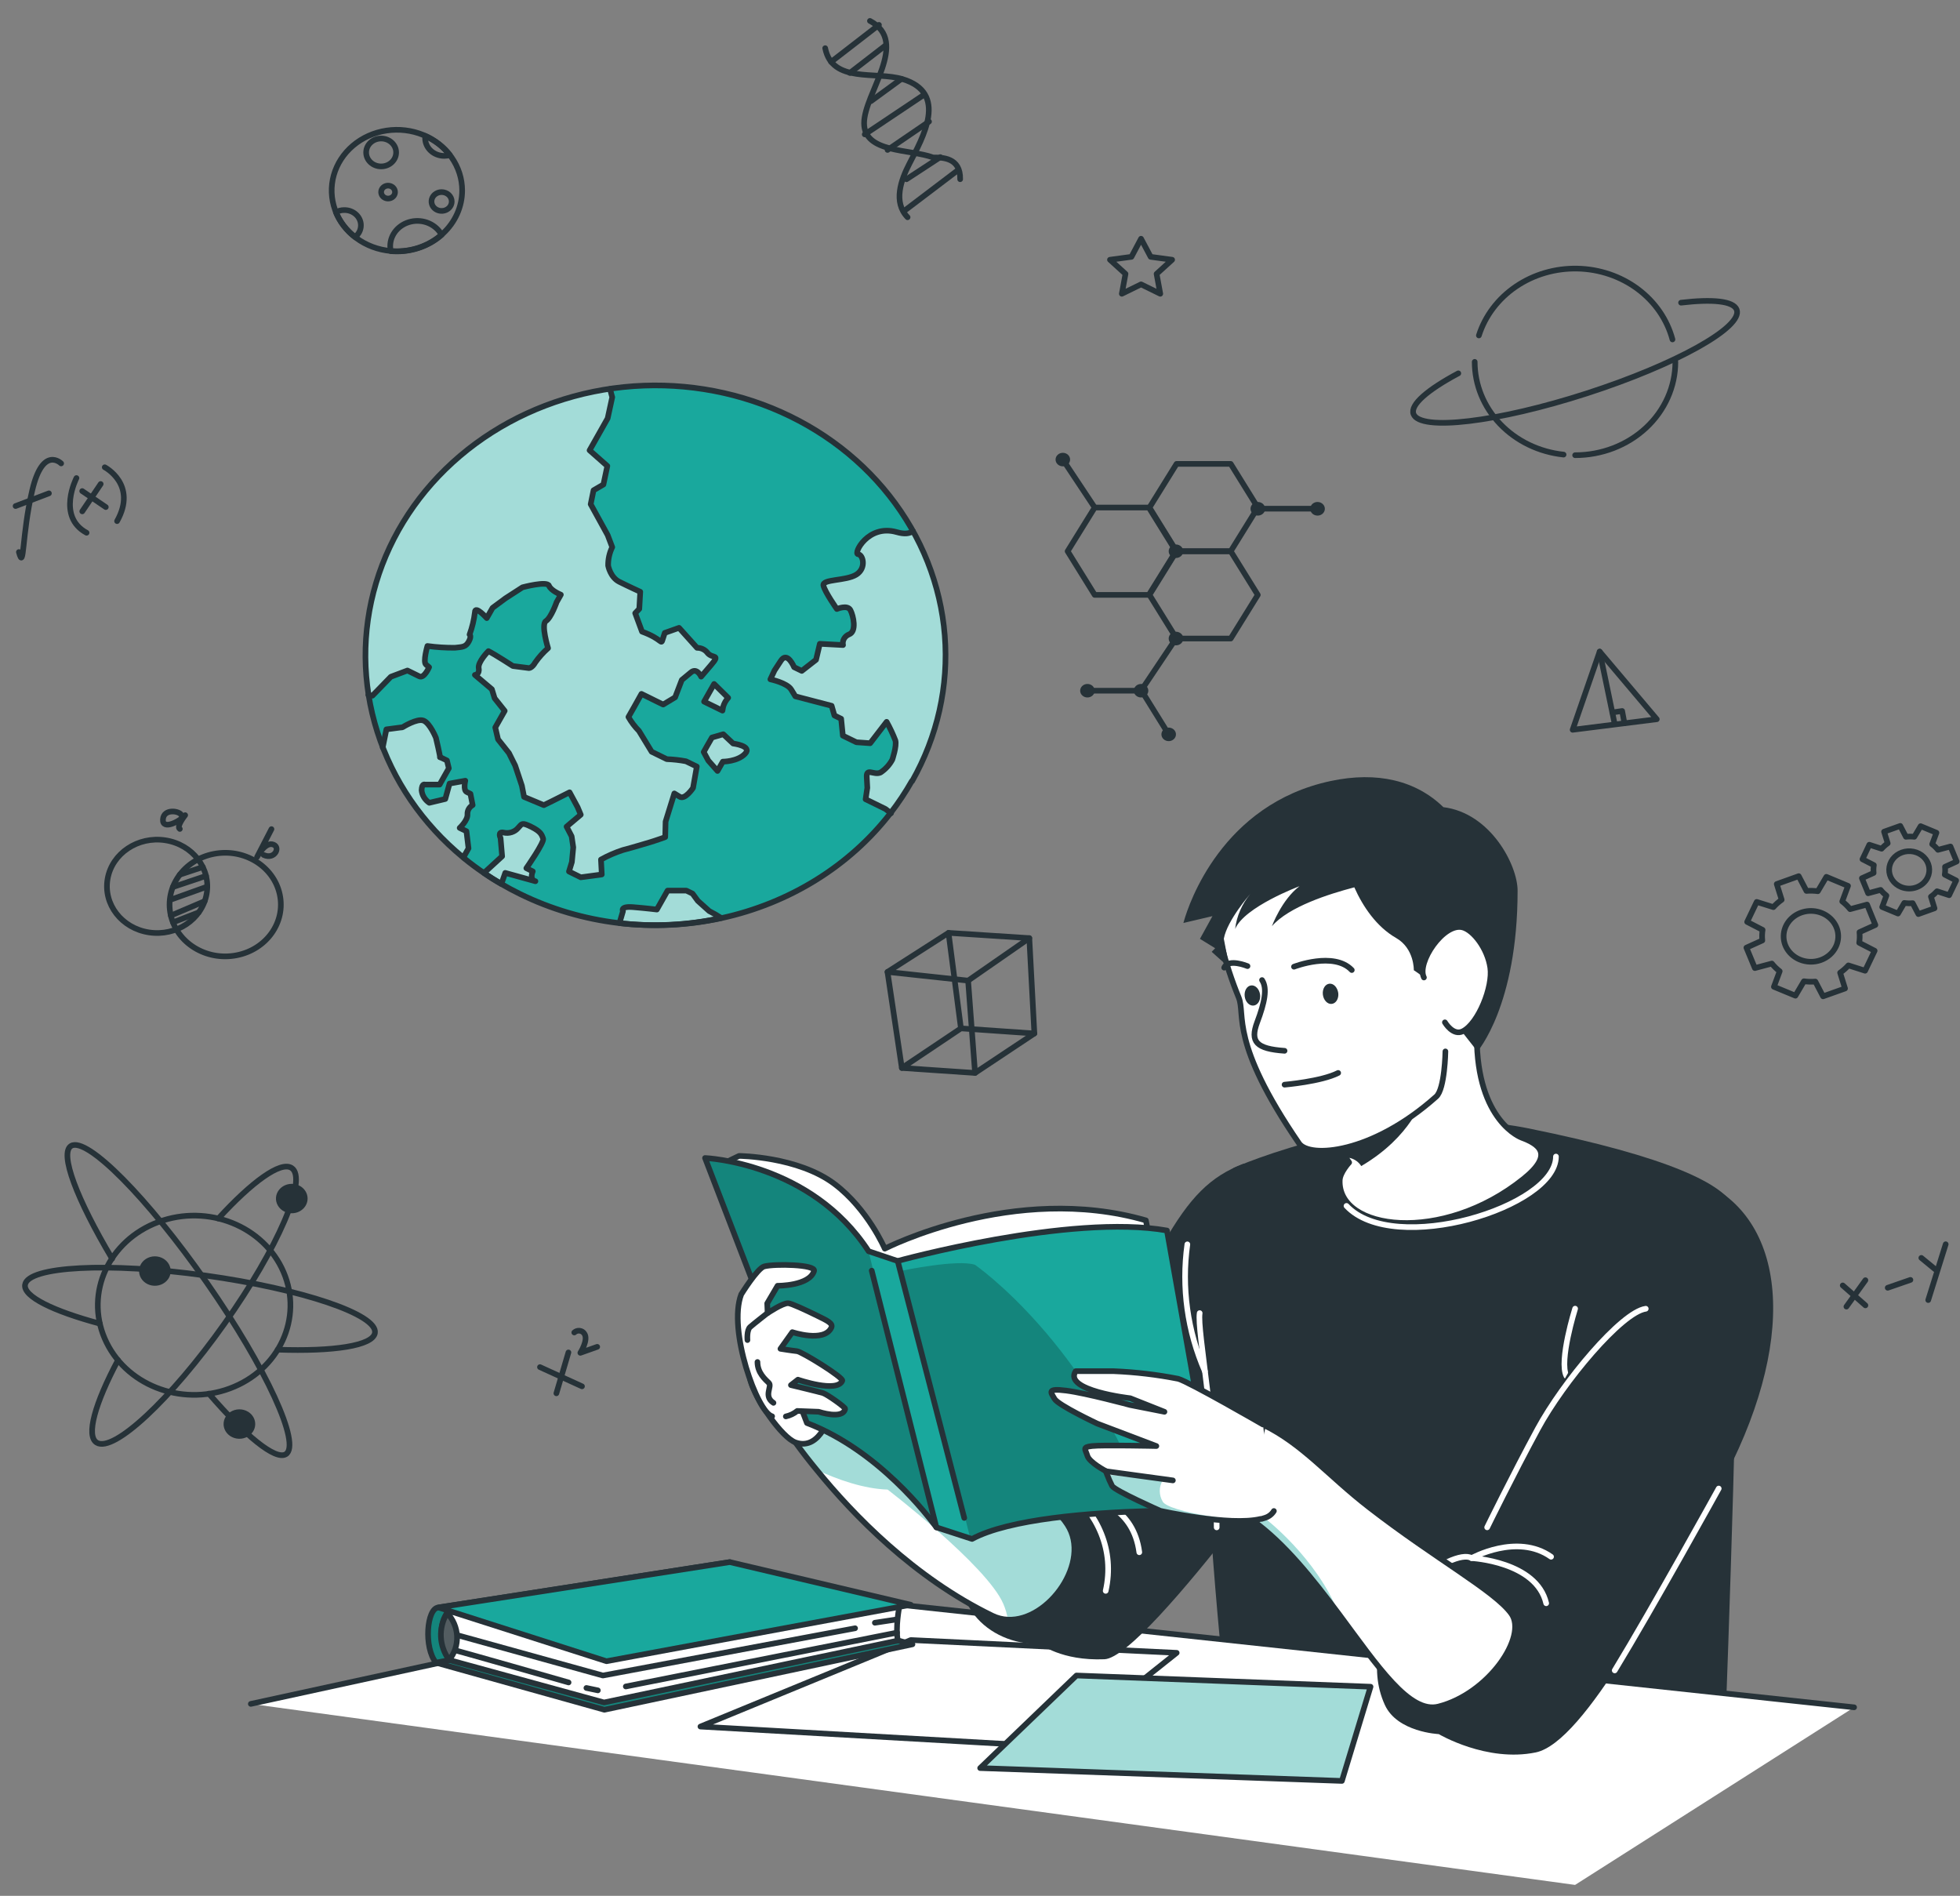 <svg width="517" height="500" viewBox="0 0 517 500" fill="none" xmlns="http://www.w3.org/2000/svg">
<rect x="0" y="0" width="517" height="500" fill="#808080" stroke="none"/>
<path d="M4.983 145.596C6.415 150.878 5.711 141.16 8.513 129.286C11.315 117.412 16.13 122.221 16.13 122.221" stroke="#263238" stroke-width="1.488" stroke-linecap="round" stroke-linejoin="round"/>
<path d="M4.11 133.463L12.904 130.111" stroke="#263238" stroke-width="1.488" stroke-linecap="round" stroke-linejoin="round"/>
<path d="M20.169 126.081C20.169 126.081 14.917 136.239 22.837 140.506" stroke="#263238" stroke-width="1.488" stroke-linecap="round" stroke-linejoin="round"/>
<path d="M27.629 123.237C27.629 123.237 36.313 127.752 30.88 137.436" stroke="#263238" stroke-width="1.488" stroke-linecap="round" stroke-linejoin="round"/>
<path d="M21.686 129.512L27.908 133.734" stroke="#263238" stroke-width="1.488" stroke-linecap="round" stroke-linejoin="round"/>
<path d="M26.561 127.65L21.697 134.862" stroke="#263238" stroke-width="1.488" stroke-linecap="round" stroke-linejoin="round"/>
<path d="M54.503 235.75C55.687 229.039 50.8 222.706 43.588 221.604C36.377 220.503 29.571 225.051 28.387 231.762C27.204 238.473 32.09 244.806 39.302 245.908C46.514 247.009 53.32 242.461 54.503 235.75Z" stroke="#263238" stroke-width="1.488" stroke-linecap="round" stroke-linejoin="round"/>
<path d="M62.352 251.951C70.292 250.436 75.409 243.218 73.78 235.829C72.152 228.44 64.395 223.678 56.455 225.194C48.515 226.709 43.398 233.927 45.027 241.316C46.655 248.705 54.412 253.467 62.352 251.951Z" stroke="#263238" stroke-width="1.488" stroke-linecap="round" stroke-linejoin="round"/>
<path d="M53.5 228.668L47.411 230.689" stroke="#263238" stroke-width="1.488" stroke-linecap="round" stroke-linejoin="round"/>
<path d="M54.349 231.005L45.592 233.951" stroke="#263238" stroke-width="1.488" stroke-linecap="round" stroke-linejoin="round"/>
<path d="M54.676 233.827L44.9 237.326" stroke="#263238" stroke-width="1.488" stroke-linecap="round" stroke-linejoin="round"/>
<path d="M53.985 237.676L45.07 241.468" stroke="#263238" stroke-width="1.488" stroke-linecap="round" stroke-linejoin="round"/>
<path d="M52.408 240.633L45.64 243.252" stroke="#263238" stroke-width="1.488" stroke-linecap="round" stroke-linejoin="round"/>
<path d="M47.835 214.989C47.459 213.86 43.166 213.161 42.984 216.118C42.802 219.075 47.508 216.614 48.842 214.989C48.842 214.989 46.416 218.025 47.435 218.624" stroke="#263238" stroke-width="1.488" stroke-linecap="round" stroke-linejoin="round"/>
<path d="M71.608 218.669L67.8 226.039C67.8 226.039 69.704 222.348 71.742 222.653C74.252 223.07 72.579 226.897 69.546 225.486" stroke="#263238" stroke-width="1.488" stroke-linecap="round" stroke-linejoin="round"/>
<path d="M486.069 339.01L492.049 344.27" stroke="#263238" stroke-width="1.488" stroke-linecap="round" stroke-linejoin="round"/>
<path d="M492.049 337.634L487.04 344.598" stroke="#263238" stroke-width="1.488" stroke-linecap="round" stroke-linejoin="round"/>
<path d="M497.932 339.631L503.923 337.554" stroke="#263238" stroke-width="1.488" stroke-linecap="round" stroke-linejoin="round"/>
<path d="M506.798 331.753L510.437 334.744" stroke="#263238" stroke-width="1.488" stroke-linecap="round" stroke-linejoin="round"/>
<path d="M513.226 328.153L508.617 342.871" stroke="#263238" stroke-width="1.488" stroke-linecap="round" stroke-linejoin="round"/>
<path d="M234.101 256.333L250.196 246.028L271.507 247.416L272.841 272.564L257.194 282.971L237.885 281.661L234.101 256.333Z" stroke="#263238" stroke-width="1.488" stroke-linecap="round" stroke-linejoin="round"/>
<path d="M237.886 281.661L253.472 271.22L272.842 272.564" stroke="#263238" stroke-width="1.488" stroke-linecap="round" stroke-linejoin="round"/>
<path d="M253.471 271.221L250.196 246.028" stroke="#263238" stroke-width="1.488" stroke-linecap="round" stroke-linejoin="round"/>
<path d="M234.101 256.333L255.363 258.625L271.507 247.417" stroke="#263238" stroke-width="1.488" stroke-linecap="round" stroke-linejoin="round"/>
<path d="M255.363 258.625L257.195 282.971" stroke="#263238" stroke-width="1.488" stroke-linecap="round" stroke-linejoin="round"/>
<path d="M421.955 171.85L414.823 192.471L437.019 189.683L421.955 171.85Z" stroke="#263238" stroke-width="1.488" stroke-linecap="round" stroke-linejoin="round"/>
<path d="M421.955 171.85L425.921 190.959" stroke="#263238" stroke-width="1.488" stroke-linecap="round" stroke-linejoin="round"/>
<path d="M425.291 187.9L427.887 187.516L428.493 190.756" stroke="#263238" stroke-width="1.488" stroke-linecap="round" stroke-linejoin="round"/>
<path d="M142.43 360.558L153.516 365.625" stroke="#263238" stroke-width="1.488" stroke-linecap="round" stroke-linejoin="round"/>
<path d="M149.938 356.686L146.76 367.465" stroke="#263238" stroke-width="1.488" stroke-linecap="round" stroke-linejoin="round"/>
<path d="M151.479 351.426C151.66 351.251 151.884 351.118 152.131 351.038C152.378 350.957 152.642 350.932 152.901 350.964C153.161 350.996 153.409 351.084 153.625 351.221C153.841 351.358 154.02 351.54 154.147 351.754C155.263 353.379 153.08 356.788 153.08 356.788L157.531 355.207" stroke="#263238" stroke-width="1.488" stroke-linecap="round" stroke-linejoin="round"/>
<path d="M229.468 5.513C240.057 11.055 227.928 24.599 227.928 32.5C227.928 40.401 240.057 39.273 246.121 41.53C248.547 41.53 253.399 41.53 253.265 47.264" stroke="#263238" stroke-width="1.488" stroke-linecap="round" stroke-linejoin="round"/>
<path d="M217.666 12.703C219.51 22.037 231.008 18.73 238.067 20.863C250.196 24.532 243.464 36.18 239.85 43.223C237.679 47.422 235.52 53.313 239.401 57.298" stroke="#263238" stroke-width="1.488" stroke-linecap="round" stroke-linejoin="round"/>
<path d="M219.219 16.326L231.845 6.563" stroke="#263238" stroke-width="1.488" stroke-linecap="round" stroke-linejoin="round"/>
<path d="M224.167 19.238L233.676 11.901" stroke="#263238" stroke-width="1.488" stroke-linecap="round" stroke-linejoin="round"/>
<path d="M229.759 26.665L237.788 20.796" stroke="#263238" stroke-width="1.488" stroke-linecap="round" stroke-linejoin="round"/>
<path d="M228.098 35.446L243.793 24.949" stroke="#263238" stroke-width="1.488" stroke-linecap="round" stroke-linejoin="round"/>
<path d="M234.113 39.543L245.054 32.071" stroke="#263238" stroke-width="1.488" stroke-linecap="round" stroke-linejoin="round"/>
<path d="M238.771 55.424L252.44 45.062" stroke="#263238" stroke-width="1.488" stroke-linecap="round" stroke-linejoin="round"/>
<path d="M239.11 47.275L248.025 41.44" stroke="#263238" stroke-width="1.488" stroke-linecap="round" stroke-linejoin="round"/>
<path d="M60.633 366.18C73.656 361.333 79.992 347.578 74.782 335.458C69.573 323.339 54.792 317.443 41.768 322.291C28.744 327.138 22.409 340.893 27.619 353.013C32.828 365.133 47.609 371.028 60.633 366.18Z" stroke="#263238" stroke-width="1.488" stroke-linecap="round" stroke-linejoin="round"/>
<path d="M57.587 321.369C66.441 311.696 73.973 306.222 76.872 308.005C81.287 310.703 73.367 329.123 59.188 349.135C45.009 369.147 29.933 383.188 25.518 380.479C22.607 378.707 25.057 370.107 31.122 358.718" stroke="#263238" stroke-width="1.488" stroke-linecap="round" stroke-linejoin="round"/>
<path d="M26.343 349.09C13.996 345.783 6.112 341.923 6.609 338.841C7.325 333.965 28.66 332.837 54.143 336.392C79.626 339.948 99.663 346.686 98.899 351.539C98.353 354.925 87.983 356.472 73.246 355.953" stroke="#263238" stroke-width="1.488" stroke-linecap="round" stroke-linejoin="round"/>
<path d="M29.581 331.967C20.266 316.323 15.608 304.122 18.762 302.215C22.91 299.72 38.945 315.906 54.579 338.333C70.213 360.76 79.516 381.032 75.38 383.538C72.639 385.185 64.695 378.662 55.1 367.555" stroke="#263238" stroke-width="1.488" stroke-linecap="round" stroke-linejoin="round"/>
<path d="M80.45 318.231C79.998 318.873 79.352 319.375 78.593 319.675C77.834 319.975 76.996 320.059 76.186 319.917C75.376 319.774 74.629 319.411 74.04 318.874C73.451 318.337 73.047 317.649 72.878 316.898C72.709 316.147 72.782 315.367 73.09 314.655C73.397 313.942 73.924 313.331 74.605 312.898C75.285 312.464 76.088 312.228 76.913 312.219C77.737 312.21 78.546 312.429 79.237 312.847C79.698 313.126 80.094 313.487 80.404 313.909C80.715 314.33 80.932 314.805 81.045 315.305C81.158 315.805 81.163 316.321 81.061 316.823C80.959 317.326 80.751 317.804 80.45 318.231Z" fill="#263238"/>
<path d="M66.636 377.703C66.183 378.344 65.537 378.847 64.778 379.147C64.019 379.447 63.182 379.531 62.371 379.388C61.561 379.246 60.815 378.883 60.226 378.345C59.637 377.808 59.233 377.121 59.063 376.37C58.894 375.619 58.968 374.838 59.275 374.126C59.583 373.414 60.11 372.802 60.79 372.369C61.471 371.936 62.274 371.7 63.098 371.691C63.923 371.682 64.732 371.9 65.423 372.319C65.883 372.598 66.28 372.958 66.59 373.38C66.9 373.802 67.118 374.276 67.231 374.776C67.343 375.277 67.349 375.793 67.247 376.295C67.145 376.797 66.937 377.275 66.636 377.703Z" fill="#263238"/>
<path d="M44.343 337.351C43.891 337.993 43.244 338.495 42.485 338.795C41.726 339.095 40.889 339.179 40.078 339.037C39.268 338.894 38.522 338.531 37.933 337.994C37.344 337.457 36.94 336.769 36.77 336.018C36.601 335.267 36.675 334.486 36.982 333.774C37.29 333.062 37.817 332.451 38.497 332.017C39.178 331.584 39.981 331.348 40.805 331.339C41.63 331.33 42.439 331.549 43.13 331.967C44.057 332.532 44.705 333.416 44.933 334.426C45.16 335.435 44.948 336.487 44.343 337.351Z" fill="#263238"/>
<path d="M310.344 168.407H324.632L331.776 156.895L324.632 145.382H310.344L303.2 156.895L310.344 168.407Z" stroke="#263238" stroke-width="1.488" stroke-linecap="round" stroke-linejoin="round"/>
<path d="M308.27 193.679L301.126 182.166H286.838" stroke="#263238" stroke-width="1.488" stroke-linecap="round" stroke-linejoin="round"/>
<path d="M288.754 156.895H303.042L310.186 145.382L303.042 133.858H288.754L281.61 145.382L288.754 156.895Z" stroke="#263238" stroke-width="1.488" stroke-linecap="round" stroke-linejoin="round"/>
<path d="M310.344 145.382H324.632L331.776 133.858L324.632 122.345H310.344L303.2 133.858L310.344 145.382Z" stroke="#263238" stroke-width="1.488" stroke-linecap="round" stroke-linejoin="round"/>
<path d="M310.187 147.165C311.245 147.165 312.103 146.367 312.103 145.382C312.103 144.397 311.245 143.599 310.187 143.599C309.129 143.599 308.271 144.397 308.271 145.382C308.271 146.367 309.129 147.165 310.187 147.165Z" fill="#263238"/>
<path d="M280.349 122.989C281.407 122.989 282.265 122.19 282.265 121.205C282.265 120.22 281.407 119.422 280.349 119.422C279.291 119.422 278.433 120.22 278.433 121.205C278.433 122.19 279.291 122.989 280.349 122.989Z" fill="#263238"/>
<path d="M306.354 193.679C306.354 193.326 306.466 192.982 306.676 192.688C306.887 192.395 307.186 192.167 307.537 192.032C307.887 191.897 308.272 191.861 308.644 191.93C309.016 191.999 309.357 192.169 309.625 192.418C309.893 192.668 310.076 192.985 310.149 193.331C310.223 193.677 310.185 194.036 310.04 194.362C309.895 194.687 309.65 194.966 309.335 195.162C309.019 195.358 308.649 195.462 308.27 195.462C308.018 195.462 307.769 195.416 307.537 195.327C307.304 195.237 307.093 195.106 306.915 194.94C306.737 194.775 306.596 194.578 306.499 194.362C306.403 194.145 306.354 193.913 306.354 193.679Z" fill="#263238"/>
<path d="M286.838 183.949C287.897 183.949 288.755 183.151 288.755 182.166C288.755 181.181 287.897 180.383 286.838 180.383C285.78 180.383 284.922 181.181 284.922 182.166C284.922 183.151 285.78 183.949 286.838 183.949Z" fill="#263238"/>
<path d="M345.604 134.185C345.604 133.829 345.717 133.482 345.929 133.187C346.142 132.891 346.444 132.661 346.797 132.526C347.15 132.39 347.538 132.355 347.913 132.426C348.287 132.496 348.631 132.668 348.9 132.92C349.169 133.172 349.352 133.493 349.425 133.842C349.498 134.191 349.458 134.552 349.31 134.88C349.162 135.207 348.913 135.487 348.595 135.683C348.276 135.878 347.902 135.982 347.52 135.98C347.267 135.98 347.017 135.933 346.784 135.843C346.55 135.752 346.339 135.62 346.161 135.453C345.982 135.286 345.842 135.088 345.746 134.871C345.65 134.653 345.602 134.42 345.604 134.185Z" fill="#263238"/>
<path d="M300.981 183.949C302.039 183.949 302.897 183.151 302.897 182.166C302.897 181.181 302.039 180.383 300.981 180.383C299.922 180.383 299.064 181.181 299.064 182.166C299.064 183.151 299.922 183.949 300.981 183.949Z" fill="#263238"/>
<path d="M329.859 134.185C329.859 133.83 329.972 133.483 330.184 133.188C330.396 132.893 330.697 132.663 331.05 132.527C331.402 132.391 331.79 132.356 332.164 132.425C332.538 132.494 332.882 132.665 333.152 132.916C333.421 133.167 333.605 133.487 333.679 133.835C333.754 134.183 333.716 134.544 333.57 134.872C333.424 135.2 333.176 135.48 332.859 135.677C332.542 135.874 332.169 135.98 331.788 135.98C331.276 135.98 330.786 135.79 330.424 135.454C330.063 135.117 329.859 134.661 329.859 134.185Z" fill="#263238"/>
<path d="M308.271 168.418C308.268 168.062 308.38 167.714 308.591 167.417C308.801 167.12 309.103 166.888 309.455 166.751C309.808 166.614 310.197 166.577 310.572 166.646C310.948 166.715 311.292 166.886 311.563 167.138C311.833 167.39 312.017 167.71 312.091 168.06C312.165 168.409 312.126 168.771 311.978 169.099C311.831 169.427 311.582 169.708 311.263 169.904C310.944 170.1 310.569 170.204 310.187 170.202C309.68 170.199 309.194 170.01 308.835 169.676C308.477 169.342 308.274 168.89 308.271 168.418Z" fill="#263238"/>
<path d="M331.788 134.163H347.519" stroke="#263238" stroke-width="1.488" stroke-linecap="round" stroke-linejoin="round"/>
<path d="M310.186 168.419L300.98 182.166" stroke="#263238" stroke-width="1.488" stroke-linecap="round" stroke-linejoin="round"/>
<path d="M288.754 133.857L280.349 121.205" stroke="#263238" stroke-width="1.488" stroke-linecap="round" stroke-linejoin="round"/>
<path d="M390.093 88.472C391.741 83.289 395.176 78.754 399.868 75.567C404.56 72.38 410.248 70.718 416.055 70.837C421.863 70.956 427.467 72.85 432.003 76.227C436.539 79.604 439.756 84.276 441.156 89.522" stroke="#263238" stroke-width="1.488" stroke-linecap="round" stroke-linejoin="round"/>
<path d="M412.435 119.895C405.981 119.208 400.026 116.335 395.702 111.825C391.378 107.314 388.989 101.481 388.989 95.436" stroke="#263238" stroke-width="1.488" stroke-linecap="round" stroke-linejoin="round"/>
<path d="M441.92 95.436C441.92 101.963 439.134 108.223 434.176 112.839C429.218 117.456 422.492 120.05 415.479 120.053" stroke="#263238" stroke-width="1.488" stroke-linecap="round" stroke-linejoin="round"/>
<path d="M443.423 79.827C451.695 78.845 457.238 79.376 458.1 81.678C459.81 86.261 442.113 96.137 418.571 103.744C395.029 111.352 374.567 113.79 372.845 109.196C371.935 106.746 376.568 102.785 384.67 98.462" stroke="#263238" stroke-width="1.488" stroke-linecap="round" stroke-linejoin="round"/>
<path d="M300.98 62.963L303.515 67.738L309.18 68.505L305.08 72.23L306.05 77.478L300.98 74.995L295.911 77.478L296.881 72.23L292.781 68.505L298.445 67.738L300.98 62.963Z" stroke="#263238" stroke-width="1.488" stroke-linecap="round" stroke-linejoin="round"/>
<path d="M121.908 50.243C121.904 54.488 120.092 58.558 116.867 61.561C113.643 64.564 109.27 66.253 104.709 66.259C104.151 66.259 103.605 66.237 103.071 66.192C99.751 65.899 96.595 64.715 93.985 62.783C91.375 60.852 89.424 58.257 88.369 55.313C87.314 52.369 87.201 49.204 88.043 46.201C88.886 43.199 90.647 40.489 93.114 38.4C95.58 36.312 98.645 34.935 101.937 34.438C105.228 33.94 108.604 34.343 111.654 35.598C114.704 36.852 117.297 38.904 119.117 41.504C120.937 44.104 121.907 47.14 121.908 50.243V50.243Z" stroke="#263238" stroke-width="1.488" stroke-linecap="round" stroke-linejoin="round"/>
<path d="M119.154 53.133C119.157 53.624 119.002 54.106 118.71 54.516C118.419 54.925 118.003 55.245 117.515 55.435C117.028 55.625 116.491 55.676 115.973 55.581C115.454 55.486 114.978 55.251 114.603 54.904C114.229 54.557 113.973 54.115 113.87 53.633C113.766 53.151 113.818 52.651 114.019 52.197C114.221 51.742 114.563 51.354 115.002 51.08C115.441 50.807 115.957 50.661 116.486 50.661C117.191 50.661 117.868 50.921 118.368 51.384C118.868 51.848 119.151 52.476 119.154 53.133V53.133Z" stroke="#263238" stroke-width="1.488" stroke-linecap="round" stroke-linejoin="round"/>
<path d="M95.199 59.431C95.2 60.019 95.061 60.6 94.793 61.133C94.525 61.666 94.133 62.137 93.647 62.512C91.385 60.775 89.643 58.524 88.589 55.977C89.256 55.596 90.025 55.396 90.808 55.401C91.382 55.394 91.952 55.493 92.484 55.692C93.016 55.891 93.501 56.187 93.91 56.562C94.318 56.936 94.642 57.383 94.864 57.876C95.085 58.368 95.199 58.897 95.199 59.431Z" stroke="#263238" stroke-width="1.488" stroke-linecap="round" stroke-linejoin="round"/>
<path d="M116.486 61.948C113.305 64.751 109.089 66.311 104.709 66.305C104.151 66.305 103.605 66.282 103.071 66.237C102.974 65.803 102.925 65.36 102.926 64.916C102.927 63.416 103.472 61.96 104.473 60.784C105.475 59.608 106.874 58.781 108.443 58.437C110.013 58.094 111.661 58.253 113.121 58.891C114.581 59.528 115.767 60.605 116.486 61.948V61.948Z" stroke="#263238" stroke-width="1.488" stroke-linecap="round" stroke-linejoin="round"/>
<path d="M100.536 43.889C102.72 43.889 104.49 42.241 104.49 40.209C104.49 38.177 102.72 36.53 100.536 36.53C98.352 36.53 96.582 38.177 96.582 40.209C96.582 42.241 98.352 43.889 100.536 43.889Z" stroke="#263238" stroke-width="1.488" stroke-linecap="round" stroke-linejoin="round"/>
<path d="M104.199 50.661C104.199 50.998 104.092 51.327 103.89 51.608C103.689 51.888 103.403 52.106 103.068 52.235C102.734 52.364 102.366 52.398 102.01 52.332C101.655 52.266 101.329 52.104 101.073 51.866C100.816 51.627 100.642 51.324 100.571 50.993C100.501 50.663 100.537 50.32 100.676 50.008C100.814 49.697 101.049 49.431 101.35 49.243C101.651 49.056 102.005 48.956 102.368 48.956C102.608 48.956 102.846 49 103.068 49.086C103.291 49.172 103.493 49.297 103.663 49.455C103.833 49.614 103.968 49.802 104.06 50.008C104.152 50.215 104.199 50.437 104.199 50.661Z" stroke="#263238" stroke-width="1.488" stroke-linecap="round" stroke-linejoin="round"/>
<path d="M118.669 40.898C118.187 41.045 117.683 41.117 117.177 41.113C116.515 41.113 115.859 40.991 115.248 40.755C114.636 40.519 114.081 40.173 113.613 39.737C113.146 39.3 112.775 38.783 112.523 38.213C112.271 37.644 112.141 37.033 112.143 36.417C112.131 36.222 112.131 36.026 112.143 35.83C114.741 36.983 116.985 38.726 118.669 40.898V40.898Z" stroke="#263238" stroke-width="1.488" stroke-linecap="round" stroke-linejoin="round"/>
<path d="M514.136 236.096L515.991 232.213L512.983 230.678C513.094 229.994 513.115 229.301 513.044 228.612L516.125 227.213L514.487 223.251L511.188 224.132C510.746 223.579 510.233 223.078 509.66 222.642L510.788 219.617L506.616 217.89L504.954 220.689C504.217 220.604 503.472 220.604 502.734 220.689L501.243 217.822L496.973 219.346L497.931 222.405C497.336 222.823 496.795 223.304 496.318 223.838L493.08 222.788L491.272 226.615L494.281 228.161C494.169 228.845 494.149 229.538 494.22 230.226L491.127 231.615L492.764 235.588L496.063 234.696C496.509 235.25 497.022 235.754 497.592 236.197L496.476 239.211L500.648 240.938L502.298 238.139C503.032 238.242 503.778 238.261 504.517 238.195L506.021 241.073L510.279 239.55L509.333 236.48C509.924 236.065 510.461 235.588 510.934 235.057L514.136 236.096ZM501.449 233.929C500.491 233.532 499.681 232.881 499.121 232.056C498.562 231.231 498.277 230.271 498.304 229.296C498.331 228.321 498.668 227.375 499.272 226.578C499.876 225.781 500.721 225.169 501.699 224.818C502.678 224.468 503.745 224.396 504.768 224.61C505.79 224.825 506.722 225.316 507.444 226.023C508.166 226.73 508.647 227.62 508.826 228.581C509.004 229.543 508.872 230.531 508.447 231.423C507.874 232.617 506.816 233.551 505.504 234.021C504.192 234.491 502.734 234.457 501.449 233.929V233.929Z" stroke="#263238" stroke-width="1.488" stroke-linecap="round" stroke-linejoin="round"/>
<path d="M491.964 256.017L494.487 250.746L490.412 248.647C490.557 247.72 490.581 246.78 490.484 245.848L494.681 243.951L492.486 238.567L488.01 239.775C487.412 239.02 486.715 238.338 485.936 237.744L487.464 233.635L481.752 231.254L479.508 235.046C478.512 234.913 477.502 234.886 476.5 234.967L474.462 231.073L468.664 233.15L469.962 237.303C469.157 237.87 468.424 238.522 467.779 239.245L463.376 237.868L460.853 243.139L464.929 245.238C464.783 246.165 464.759 247.105 464.856 248.037L460.659 249.934L462.891 255.317L467.367 254.121C467.968 254.873 468.664 255.555 469.441 256.153L467.912 260.25L473.589 262.598L475.833 258.794C476.828 258.933 477.838 258.959 478.841 258.873L480.878 262.767L486.676 260.701L485.378 256.536C486.183 255.974 486.916 255.326 487.561 254.606L491.964 256.017ZM474.741 253.071C473.439 252.531 472.338 251.644 471.578 250.522C470.818 249.4 470.433 248.093 470.472 246.767C470.51 245.441 470.97 244.156 471.794 243.073C472.617 241.991 473.768 241.16 475.099 240.686C476.43 240.212 477.882 240.116 479.272 240.41C480.662 240.704 481.927 241.376 482.907 242.339C483.886 243.303 484.537 244.515 484.776 245.823C485.015 247.13 484.832 248.474 484.25 249.685C483.865 250.489 483.314 251.215 482.628 251.82C481.941 252.425 481.133 252.899 480.25 253.213C479.367 253.528 478.426 253.677 477.48 253.653C476.535 253.629 475.604 253.431 474.741 253.071Z" stroke="#263238" stroke-width="1.488" stroke-linecap="round" stroke-linejoin="round"/>
<path d="M240.529 205.981C238.867 208.912 236.991 211.732 234.914 214.424C224.137 228.366 208.303 238.209 190.335 242.132C172.368 246.055 153.481 243.794 137.166 235.768C135.48 234.944 133.83 234.063 132.253 233.138C130.677 232.212 129.136 231.264 127.657 230.248C125.861 229.04 124.139 227.754 122.49 226.411C122.384 226.337 122.287 226.254 122.199 226.162C111.45 217.311 103.594 205.824 99.528 193.015C95.462 180.205 95.35 166.59 99.204 153.724C103.059 140.858 110.724 129.26 121.326 120.256C131.927 111.252 145.036 105.205 159.155 102.805C173.275 100.405 187.835 101.749 201.172 106.684C214.509 111.619 226.086 119.945 234.579 130.712C243.073 141.479 248.14 154.252 249.203 167.572C250.266 180.892 247.281 194.221 240.59 206.038L240.529 205.981Z" fill="#19A89D"/>
<g opacity="0.6">
<path d="M240.529 205.981C238.867 208.911 236.991 211.732 234.913 214.424L233.434 213.295L230.886 212.042L228.206 210.733L228.655 207.719L228.509 204.999C228.351 202.279 230.462 204.502 232.148 203.678C233.463 202.804 234.525 201.641 235.241 200.292C235.241 200.292 236.454 196.669 236.053 195.213C235.4 193.536 234.631 191.899 233.749 190.315L229.407 195.958L225.768 195.699L222.323 194.005L221.875 189.547L220.104 188.689L219.364 186.127L209.794 183.633L208.702 181.849C207.611 180.066 203.208 179.152 203.208 179.152L204.287 176.827L205.986 174.231C207.696 171.635 209.467 175.946 209.467 175.946L211.492 176.928L215.252 173.994L216.247 169.784L222.372 170.111C222.252 169.541 222.345 168.95 222.637 168.437C222.928 167.923 223.4 167.518 223.973 167.289C226.011 166.544 225.113 162.424 224.337 160.901C223.561 159.377 220.698 160.607 220.698 160.607C220.698 160.607 217.581 156.194 217.156 154.433C216.732 152.672 223.1 153.304 225.829 151.532C228.558 149.76 227.624 146.239 226.29 146.16C224.955 146.081 228.897 138.146 236.478 140.324C238.588 140.934 239.923 140.719 240.747 140.042C246.435 150.233 249.386 161.554 249.348 173.037C249.31 184.52 246.284 195.823 240.529 205.981Z" fill="white"/>
<path d="M187.489 175.449L184.893 178.486C184.893 178.486 183.79 176.036 182.213 177.357L179.787 179.366L178.028 183.949L174.875 185.845L172.946 184.908L171.127 184.005L169.15 183.034L167.258 186.42L165.717 189.129C166.468 190.459 167.402 191.692 168.495 192.798L171.843 198.294L175.918 200.213C177.618 200.272 179.309 200.461 180.976 200.777L183.778 202.143L182.783 207.787C182.783 207.787 180.673 210.981 179.266 210.101L177.847 209.231L175.542 216.658L175.445 220.744C175.445 220.744 174.074 221.275 172.692 221.704C171.309 222.133 172.182 221.907 169.283 222.742C166.385 223.577 166.615 223.543 164.262 224.164C162.256 224.818 160.326 225.657 158.501 226.67L158.707 230.598L153.164 231.354L150.059 229.819L150.823 227.336L151.187 223.453L150.762 220.552L149.428 217.99L153.164 214.841L152.339 212.866L150.217 208.938L145.729 211.195L143.424 212.324L138.209 210.146L137.639 207.2L135.892 201.906L134.267 198.61L131.38 194.976L130.652 191.849L132.278 188.983L133.139 187.47L130.483 184.14L129.755 181.77L125.279 177.989C125.279 177.989 126.577 177.91 126.286 176.228C125.995 174.546 128.845 171.713 128.845 171.713C130.458 172.503 135.298 175.641 135.298 175.641L139.531 176.183C139.531 176.183 140.38 176.183 141.205 174.693C142.168 173.323 143.3 172.061 144.577 170.935C144.577 170.935 142.624 164.625 144.019 163.779C145.413 162.932 146.833 158.801 146.833 158.801L147.948 156.826C147.948 156.826 145.316 155.754 144.819 154.456C144.322 153.158 137.833 154.884 137.833 154.884L133.357 157.774L129.828 160.314L128.299 163.011C128.299 163.011 125.182 159.523 125.17 161.476C124.932 163.478 124.461 165.45 123.763 167.357C123.763 167.357 124.406 167.673 123.557 169.185C122.708 170.698 121.786 170.619 119.918 170.833C117.483 170.856 115.05 170.701 112.641 170.37C112.641 170.37 111.428 174.546 112.265 175.269L113.09 175.969C113.09 175.969 111.792 179.005 110.506 178.373L107.377 176.838L102.998 178.486L98.147 183.474L97.067 183.271C94.094 164.712 99.114 145.81 111.036 130.677C122.958 115.543 140.818 105.401 160.732 102.456C161.011 103.585 161.315 104.646 161.315 104.646L160.102 110.222L158.549 112.976L157.215 115.335L155.335 118.653L160.15 122.784L159.119 127.671L156.512 129.195L155.76 132.863L160.235 141.001L161.448 144.196C160.699 145.725 160.33 147.391 160.369 149.072C160.369 149.072 160.914 152.119 163.304 153.327C165.693 154.535 168.835 155.957 168.835 155.957L168.58 160.472L167.5 161.6L169.296 166.465C174.766 168.463 174.244 170.133 174.766 168.463L175.299 166.804L179.023 165.551L183.766 170.822C184.317 170.815 184.862 170.937 185.35 171.178C185.837 171.419 186.252 171.77 186.555 172.199C187.938 173.824 190.097 172.413 187.489 175.449Z" fill="white"/>
<path d="M123.205 214.762C123.339 216.365 121.155 218.374 121.155 218.374L122.938 219.243L123.484 223.758L122.138 226.151C112.598 218.308 105.321 208.367 100.973 197.234L101.943 192.448L106.225 191.884C106.225 191.884 110.057 189.513 111.755 190.145C113.453 190.777 115.006 194.66 115.006 194.66C115.006 194.66 116.219 199.897 116.061 199.796H115.988H116.085L117.832 200.654L118.329 202.719L115.903 207.008H111.998C111.998 207.008 111.222 206.624 111.149 208.509C111.212 209.163 111.426 209.797 111.775 210.368C112.125 210.938 112.602 211.432 113.174 211.816L117.395 210.812L118.523 206.749L122.671 205.992C122.671 205.992 122.077 208.487 123.047 208.961L124.03 209.446L124.612 212.426C124.178 212.666 123.819 213.008 123.572 213.418C123.325 213.829 123.198 214.292 123.205 214.762Z" fill="white"/>
<path d="M143.266 221.151C142.89 220.18 142.733 219.334 140.149 218.07C137.566 216.805 137.723 217.257 136.704 218.307C136.266 218.846 135.667 219.255 134.981 219.482C134.296 219.708 133.554 219.743 132.847 219.582C131.149 219.232 132.035 221.015 132.035 221.015L132.447 225.835L127.656 230.237C129.136 231.253 130.668 232.216 132.253 233.126L133.272 230.214L141.229 232.381C139.543 231.919 140.537 229.774 140.537 229.774L138.839 228.939C138.839 228.939 143.642 222.099 143.266 221.151Z" fill="white"/>
<path d="M193.384 196.094L190.776 193.645L187.793 194.514L186.58 196.771L185.67 198.396L186.883 200.654L189.309 203.397L190.691 200.936C190.691 200.936 194.536 200.936 196.55 198.871C198.563 196.805 193.384 196.094 193.384 196.094Z" fill="white"/>
<path d="M185.719 185.044L190.57 187.414L190.764 186.353C191.017 185.503 191.464 184.714 192.074 184.039L188.363 180.382L185.719 185.044Z" fill="white"/>
<path d="M184.069 237.584L182.674 235.677L181.049 234.887H176.088L173.262 239.876C173.262 239.876 170.557 239.537 167.004 239.244C163.45 238.95 164.323 240.316 164.323 240.316L163.401 243.454C172.368 244.481 181.459 244.026 190.255 242.111C189.233 241.447 188.172 240.837 187.077 240.282L184.069 237.584Z" fill="white"/>
</g>
<path d="M240.529 205.981C238.867 208.912 236.991 211.732 234.914 214.424C224.137 228.366 208.303 238.209 190.335 242.132C172.368 246.055 153.481 243.794 137.166 235.768C135.48 234.944 133.83 234.063 132.253 233.138C130.677 232.212 129.136 231.264 127.657 230.248C125.861 229.04 124.139 227.754 122.49 226.411C122.384 226.337 122.287 226.254 122.199 226.162V226.162C111.45 217.311 103.594 205.824 99.528 193.015C95.462 180.205 95.35 166.59 99.204 153.724C103.059 140.858 110.724 129.26 121.326 120.256C131.927 111.252 145.036 105.205 159.155 102.805C173.275 100.405 187.835 101.749 201.172 106.684C214.509 111.619 226.086 119.945 234.579 130.712C243.073 141.479 248.14 154.252 249.203 167.572C250.266 180.892 247.281 194.221 240.59 206.038L240.529 205.981Z" stroke="#263238" stroke-width="1.488" stroke-linecap="round" stroke-linejoin="round"/>
<path d="M190.255 242.112C181.459 244.027 172.368 244.482 163.401 243.455L164.323 240.317C164.323 240.317 163.45 238.951 167.004 239.245C170.557 239.538 173.262 239.877 173.262 239.877L176.088 234.888H181.049L182.674 235.678L184.069 237.585L187.077 240.283C188.172 240.838 189.233 241.448 190.255 242.112Z" stroke="#263238" stroke-width="1.488" stroke-linecap="round" stroke-linejoin="round"/>
<path d="M240.796 140.054C239.971 140.731 238.637 140.946 236.526 140.336C228.946 138.158 225.016 146.081 226.338 146.172C227.66 146.262 228.594 149.829 225.877 151.544C223.16 153.26 216.78 152.673 217.205 154.445C217.629 156.217 220.747 160.619 220.747 160.619C220.747 160.619 223.536 159.4 224.325 160.913C225.113 162.425 226.011 166.556 223.973 167.301C223.4 167.53 222.928 167.935 222.637 168.449C222.345 168.962 222.252 169.553 222.372 170.123L216.247 169.795L215.252 174.005L211.492 176.94L209.467 175.958C209.467 175.958 207.696 171.647 205.986 174.243L204.287 176.839L203.208 179.164C203.208 179.164 207.611 180.078 208.702 181.861L209.794 183.645L219.364 186.139L220.104 188.701L221.875 189.559L222.323 194.017L225.889 195.756L229.528 196.015L233.87 190.372C234.752 191.956 235.522 193.593 236.175 195.27C236.599 196.726 235.362 200.349 235.362 200.349C234.646 201.698 233.584 202.861 232.269 203.735C230.535 204.559 228.412 202.336 228.63 205.056L228.776 207.776L228.327 210.79L231.008 212.099L233.555 213.352L235.035 214.481" stroke="#263238" stroke-width="1.488" stroke-linecap="round" stroke-linejoin="round"/>
<path d="M97.164 183.272L98.243 183.475L103.095 178.486L107.474 176.838L110.603 178.373C111.889 179.005 113.187 175.969 113.187 175.969L112.362 175.269C111.525 174.547 112.738 170.371 112.738 170.371C115.147 170.702 117.58 170.856 120.015 170.834C121.932 170.619 122.841 170.687 123.654 169.186C124.467 167.685 123.86 167.357 123.86 167.357C124.557 165.45 125.029 163.479 125.267 161.477C125.267 159.524 128.396 163.012 128.396 163.012L129.925 160.314L133.345 157.786L137.821 154.896C137.821 154.896 144.31 153.158 144.807 154.467C145.304 155.777 147.936 156.838 147.936 156.838L146.82 158.813C146.82 158.813 145.389 162.921 144.006 163.79C142.624 164.66 144.564 170.946 144.564 170.946C143.287 172.073 142.156 173.335 141.192 174.705C140.343 176.217 139.519 176.195 139.519 176.195L135.286 175.653C135.286 175.653 130.434 172.515 128.833 171.725C128.833 171.725 125.983 174.558 126.274 176.24C126.565 177.922 125.267 178.001 125.267 178.001L129.743 181.782L130.47 184.152L133.127 187.482L132.265 188.994L130.64 191.861L131.368 194.988L134.255 198.622L135.892 201.907L137.663 207.223L138.233 210.169L143.448 212.347L145.753 211.219L150.241 208.961L152.363 212.889L153.188 214.864L149.452 218.013L150.787 220.575L151.211 223.476L150.847 227.359L150.083 229.842L153.188 231.377L158.731 230.632L158.525 226.693C160.35 225.68 162.28 224.841 164.286 224.187C166.639 223.567 166.409 223.6 169.308 222.765C172.206 221.93 171.321 222.156 172.716 221.727C174.111 221.298 175.469 220.767 175.469 220.767L175.566 216.681L177.871 209.255L179.29 210.124C180.697 211.004 182.807 207.81 182.807 207.81L183.802 202.166L180.939 200.778C179.273 200.461 177.581 200.272 175.881 200.214L171.891 198.261L168.543 192.764C167.45 191.659 166.517 190.426 165.766 189.096L167.306 186.387L169.198 183.001L171.175 183.972L172.995 184.875L174.923 185.811L178.077 183.915L179.836 179.333L182.261 177.324C183.838 175.992 184.942 178.452 184.942 178.452L187.537 175.416C190.145 172.38 187.986 173.791 186.652 172.233C186.349 171.804 185.934 171.453 185.447 171.213C184.959 170.972 184.414 170.849 183.862 170.856L179.12 165.585L175.348 166.917L174.814 168.576C174.293 170.247 174.814 168.576 169.344 166.578L167.549 161.714L168.628 160.585L168.883 156.07C168.883 156.07 165.742 154.637 163.352 153.44C160.963 152.244 160.417 149.185 160.417 149.185C160.379 147.505 160.748 145.838 161.496 144.309L160.284 141.115L155.808 132.977L156.56 129.309L159.168 127.785L160.199 122.898L155.517 118.767L157.397 115.448L158.731 113.089L160.284 110.335L161.496 104.759C161.496 104.759 161.193 103.721 160.914 102.57" stroke="#263238" stroke-width="1.488" stroke-linecap="round" stroke-linejoin="round"/>
<path d="M122.551 226.4C122.456 226.299 122.351 226.208 122.235 226.129V226.129L123.582 223.736L123.036 219.221L121.253 218.352C121.253 218.352 123.436 216.343 123.303 214.74C123.279 214.262 123.394 213.787 123.635 213.364C123.876 212.941 124.234 212.586 124.673 212.336L124.091 209.356L123.109 208.871C122.138 208.397 122.733 205.902 122.733 205.902L118.584 206.659L117.456 210.722L113.236 211.727C112.663 211.343 112.186 210.849 111.836 210.278C111.487 209.707 111.273 209.074 111.21 208.419C111.283 206.534 112.059 206.918 112.059 206.918H115.965L118.39 202.629L117.893 200.564L116.146 199.706" stroke="#263238" stroke-width="1.488" stroke-linecap="round" stroke-linejoin="round"/>
<path d="M116.037 199.706C116.231 199.807 114.982 194.57 114.982 194.57C114.982 194.57 113.429 190.744 111.731 190.056C110.033 189.367 106.2 191.794 106.2 191.794L101.919 192.358L100.948 197.144" stroke="#263238" stroke-width="1.488" stroke-linecap="round" stroke-linejoin="round"/>
<path d="M133.272 230.215L132.253 233.127C130.636 232.209 129.104 231.246 127.656 230.237L132.447 225.836L132.035 221.016C132.035 221.016 131.149 219.233 132.847 219.582C133.554 219.744 134.296 219.709 134.981 219.482C135.667 219.256 136.266 218.847 136.704 218.307C137.699 217.257 137.578 216.806 140.149 218.07C142.72 219.334 142.89 220.181 143.266 221.151C143.642 222.122 138.839 228.973 138.839 228.973L140.537 229.809C140.537 229.809 139.543 231.953 141.229 232.416L133.272 230.215Z" stroke="#263238" stroke-width="1.488" stroke-linecap="round" stroke-linejoin="round"/>
<path d="M187.792 194.514L190.776 193.645L193.384 196.094C193.384 196.094 198.539 196.715 196.525 198.803C194.512 200.891 190.667 200.869 190.667 200.869L189.26 203.329L186.834 200.587L185.621 198.329L186.531 196.704L187.792 194.514Z" stroke="#263238" stroke-width="1.488" stroke-linecap="round" stroke-linejoin="round"/>
<path d="M192.074 184.039C191.464 184.714 191.017 185.503 190.764 186.353L190.57 187.414L185.719 185.044L188.363 180.382L192.074 184.039Z" stroke="#263238" stroke-width="1.488" stroke-linecap="round" stroke-linejoin="round"/>
<path d="M455.285 450.278C448.784 455.312 398.704 487.299 327.239 482.141C323.394 451.87 308.73 327.509 325.408 308.005C325.408 308.005 365.87 290.048 403.143 297.587C440.415 305.127 454.922 312.351 457.578 318.604C459.591 323.333 456.717 411.394 455.285 450.278Z" fill="#263238"/>
<path d="M401.905 310.872C380.437 328.175 352.783 324.518 353.389 311.233C353.486 309.156 355.876 306.583 355.876 306.583L355.039 305.387L351.4 300.274C348.744 296.447 345.42 291.639 343.104 288.14C341.163 285.16 389.546 257.462 389.546 273.388C389.546 295.826 401.384 300.048 401.384 300.048C405.847 301.718 410.007 304.359 401.905 310.872Z" fill="white" stroke="#263238" stroke-width="1.488" stroke-linecap="round" stroke-linejoin="round"/>
<path d="M415.479 345.139C415.479 345.139 411.149 358.955 413.198 362.916" stroke="white" stroke-width="1.488" stroke-linecap="round" stroke-linejoin="round"/>
<path d="M410.421 305.026C410.421 318.356 367.69 331.415 355.173 318.04" stroke="white" stroke-width="1.488" stroke-linecap="round" stroke-linejoin="round"/>
<path d="M375.27 289.642C375.27 289.642 372.408 299.687 359.066 307.532C358.429 306.515 357.402 305.761 356.191 305.421C355.79 305.36 355.38 305.36 354.979 305.421L351.34 300.308C358.241 295.68 375.27 289.642 375.27 289.642Z" fill="#263238"/>
<path d="M381.262 277.293C381.262 277.293 381.117 287.203 378.836 289.224C361.916 304.326 345.372 305.522 342.643 301.538C324.268 274.72 328.61 267.677 326.742 263.083C323.431 255.024 319.368 241.863 321.163 233.895C325.165 216.095 361.189 202.291 380.158 220.192C389.255 228.759 392.13 247.349 390.213 262.835" fill="white"/>
<path d="M381.262 277.293C381.262 277.293 381.117 287.203 378.836 289.224C361.916 304.326 345.372 305.522 342.643 301.538C324.268 274.72 328.61 267.677 326.742 263.083C323.431 255.024 319.368 241.863 321.163 233.895C325.165 216.095 361.189 202.291 380.158 220.192C389.255 228.759 392.13 247.349 390.213 262.835" stroke="#263238" stroke-width="1.488" stroke-linecap="round" stroke-linejoin="round"/>
<path d="M329.059 254.798C329.059 254.798 324.001 252.687 322.909 255.204" stroke="#263238" stroke-width="1.488" stroke-linecap="round" stroke-linejoin="round"/>
<path d="M341.321 254.956C341.321 254.956 351.837 250.859 356.567 255.836" stroke="#263238" stroke-width="1.488" stroke-linecap="round" stroke-linejoin="round"/>
<path d="M353.002 261.898C353.172 263.365 352.408 264.641 351.28 264.765C350.152 264.889 349.108 263.771 348.939 262.304C348.769 260.837 349.533 259.55 350.661 259.437C351.789 259.324 352.784 260.43 353.002 261.898Z" fill="#263238"/>
<path d="M332.382 262.338C332.564 263.805 331.787 265.092 330.659 265.205C329.531 265.318 328.488 264.223 328.319 262.756C328.149 261.288 328.913 260.002 330.041 259.889C331.169 259.776 332.188 260.871 332.382 262.338Z" fill="#263238"/>
<path d="M332.892 258.478C334.359 260.679 333.559 264.438 331.618 269.596C329.678 274.754 331.388 276.616 338.835 277.135" fill="white"/>
<path d="M332.892 258.478C334.359 260.679 333.559 264.438 331.618 269.596C329.678 274.754 331.388 276.616 338.835 277.135" stroke="#263238" stroke-width="1.488" stroke-linecap="round" stroke-linejoin="round"/>
<path d="M338.835 286.064C338.835 286.064 348.538 285.24 352.977 282.971" stroke="#263238" stroke-width="1.488" stroke-linecap="round" stroke-linejoin="round"/>
<path d="M400.305 234.888C400.305 228.183 393.198 214.424 380.729 212.878C373.561 205.903 363.348 203.341 350.952 205.993C322.303 212.111 313.583 238.432 312.333 242.789C312.212 243.195 312.151 243.421 312.151 243.421L319.817 241.615L316.518 247.608L320.533 250.08L319.611 251.028L324.268 255.204L322.813 247.574C323.71 242.653 329.799 235.768 329.799 235.768C327.577 238.449 326.192 241.647 325.797 245.012C328.222 239.154 342.777 233.725 342.777 233.725C338.059 237.292 335.5 244.267 335.5 244.267C339.987 239.12 350.503 235.791 357.235 234.019C359.503 239.109 363.105 244.425 368.248 247.371C373.1 250.148 372.93 255.882 372.93 255.882C378.15 259.258 381.995 264.173 383.846 269.832L389.716 277.304C389.716 277.304 400.305 265.216 400.305 234.888Z" fill="#263238"/>
<path d="M375.598 257.801C373.633 253.884 380.765 243.274 385.822 244.583C388.661 245.328 392.372 250.148 393.1 255.205C393.828 260.261 389.983 269.878 385.883 271.966C383.275 273.32 381.129 269.629 381.129 269.629" fill="white"/>
<path d="M375.598 257.801C373.633 253.884 380.765 243.274 385.822 244.583C388.661 245.328 392.372 250.148 393.1 255.205C393.828 260.261 389.983 269.878 385.883 271.966C383.275 273.32 381.129 269.629 381.129 269.629" stroke="#263238" stroke-width="1.488" stroke-linecap="round" stroke-linejoin="round"/>
<path d="M66.162 449.375L203.208 419.555L489.065 450.278L415.466 497.119L66.162 449.375Z" fill="white"/>
<path d="M66.162 449.375L203.208 419.555L489.065 450.278" fill="white"/>
<path d="M66.162 449.375L203.208 419.555L489.065 450.278" stroke="#263238" stroke-width="1.488" stroke-linecap="round" stroke-linejoin="round"/>
<path d="M184.76 455.357L240.238 432.535L310.38 435.91L279.184 460.73L184.76 455.357Z" fill="white" stroke="#263238" stroke-width="1.488" stroke-linecap="round" stroke-linejoin="round"/>
<path d="M328.113 306.877C310.32 313.649 306.487 328.875 276.249 389.046C276.249 389.046 262.822 391.608 255.63 406.789C248.437 421.97 260.481 433.957 274.345 433.551C274.345 433.551 279.912 438.066 291.325 437.603C302.739 437.14 353.183 365.31 353.183 365.31L328.113 306.877Z" fill="#263238"/>
<path d="M281.55 392.579C289.506 399.17 294.079 408.843 291.653 419.566" stroke="white" stroke-width="1.488" stroke-linecap="round" stroke-linejoin="round"/>
<path d="M289.228 395.751C289.228 395.751 299.004 397.737 300.52 409.386" stroke="white" stroke-width="1.488" stroke-linecap="round" stroke-linejoin="round"/>
<path d="M317.828 361.664C313.209 351.059 311.613 339.523 313.194 328.176" stroke="white" stroke-width="1.488" stroke-linecap="round" stroke-linejoin="round"/>
<path d="M316.444 346.313C315.704 351.054 320.968 376.291 320.932 402.827" stroke="white" stroke-width="1.488" stroke-linecap="round" stroke-linejoin="round"/>
<path d="M449.451 311.865C471.708 322.272 474.352 354.293 453.357 392.579C438.523 419.6 418.049 459.5 405.095 462.175C392.141 464.85 379.503 457.344 379.503 457.344C379.503 457.344 368.587 456.87 365.288 449.646C356.264 429.905 379.2 404.961 388.175 410.932C388.175 410.932 416.994 352.612 422.246 348.932" fill="#263238"/>
<path d="M363.226 437.648C360.279 424.024 383.324 407.952 388.176 410.931C388.176 410.931 405.29 411.823 407.849 422.839" stroke="white" stroke-width="1.488" stroke-linecap="round" stroke-linejoin="round"/>
<path d="M425.921 440.549C435.939 424.103 453.357 392.579 453.357 392.579" stroke="white" stroke-width="1.488" stroke-linecap="round" stroke-linejoin="round"/>
<path d="M388.176 410.931C388.176 410.931 400.171 404.249 409.135 410.57" stroke="white" stroke-width="1.488" stroke-linecap="round" stroke-linejoin="round"/>
<path d="M392.275 402.816C392.275 402.816 398.898 389.272 405.617 376.856C412.337 364.44 427.716 346.054 434.108 345.162" stroke="white" stroke-width="1.488" stroke-linecap="round" stroke-linejoin="round"/>
<path d="M265.866 427.162C264.426 427.097 263.018 426.738 261.743 426.112C241.123 416.101 225.089 399.554 215.434 387.68C211.68 383.142 208.225 378.396 205.088 373.47L210.037 353.74C210.037 353.74 214.694 365.027 233.409 376.122C252.124 387.217 274.357 390.874 281.549 402.082C287.917 411.846 276.698 427.647 265.866 427.162Z" fill="white"/>
<path opacity="0.4" d="M265.866 427.162C265.636 425.735 265.229 424.337 264.654 422.997C260.323 412.907 234.125 392.85 234.125 392.85C227.89 392.669 221.038 390.254 215.458 387.68C211.696 383.143 208.233 378.397 205.088 373.47L210.037 353.74C210.037 353.74 214.694 365.027 233.409 376.122C252.124 387.217 274.357 390.874 281.549 402.082C287.917 411.846 276.698 427.647 265.866 427.162Z" fill="#19A89D"/>
<path d="M265.866 427.162C264.426 427.097 263.018 426.738 261.743 426.112C241.123 416.101 225.089 399.554 215.434 387.68C211.68 383.142 208.225 378.396 205.088 373.47L210.037 353.74C210.037 353.74 214.694 365.027 233.409 376.122C252.124 387.217 274.357 390.874 281.549 402.082C287.917 411.846 276.698 427.647 265.866 427.162Z" stroke="#263238" stroke-width="1.488" stroke-linecap="round" stroke-linejoin="round"/>
<path d="M219.17 372.274C219.17 372.274 216.611 382.793 209.867 380.434C206.228 379.159 199.218 369.046 197.896 363.944L219.17 372.274Z" fill="white" stroke="#263238" stroke-width="1.488" stroke-linecap="round" stroke-linejoin="round"/>
<path d="M189.441 307.497L194.948 304.856C194.948 304.856 210.51 304.98 220.164 312.283C228.934 318.92 233.385 329.315 233.385 329.315C233.385 329.315 267.455 311.809 302.254 321.854L316.444 395.457L251.202 399.43L210.485 363.436L189.441 307.497Z" fill="white" stroke="#263238" stroke-width="1.488" stroke-linecap="round" stroke-linejoin="round"/>
<path d="M320.932 398.403C320.932 398.403 313.279 398.189 303.042 398.505C287.565 398.956 266.182 400.581 256.406 405.875L255.945 405.728L246.994 402.816L246.812 402.568C245.162 400.311 231.857 382.533 212.851 375.298L185.973 305.409C185.973 305.409 213.869 306.538 229.116 329.992L236.769 332.566C236.769 332.566 282.314 320.015 307.809 324.529L320.932 398.403Z" fill="#19A89D"/>
<path opacity="0.3" d="M246.812 402.579C245.162 400.322 231.857 382.545 212.851 375.31L185.973 305.421C185.973 305.421 213.869 306.549 229.116 330.004L246.812 402.579Z" fill="black" fill-opacity="0.7"/>
<path opacity="0.3" d="M303.043 398.504C287.566 398.955 266.182 400.581 256.406 405.874L255.946 405.728L238.067 335.093C238.067 335.093 252.695 332.035 257.195 333.581C257.183 333.604 286.923 354.022 303.043 398.504Z" fill="black" fill-opacity="0.7"/>
<path d="M320.932 398.403C320.932 398.403 313.279 398.189 303.042 398.505C287.565 398.956 266.182 400.581 256.406 405.875L255.945 405.728L246.994 402.816L246.812 402.568C245.162 400.311 231.857 382.533 212.851 375.298L185.973 305.409C185.973 305.409 213.869 306.538 229.116 329.992L236.769 332.566C236.769 332.566 282.314 320.015 307.809 324.529L320.932 398.403Z" stroke="#263238" stroke-width="1.488" stroke-linecap="round" stroke-linejoin="round"/>
<path d="M236.793 332.577L254.344 400.333" stroke="#263238" stroke-width="1.488" stroke-linecap="round" stroke-linejoin="round"/>
<path d="M246.994 402.827L229.94 335.116" stroke="#263238" stroke-width="1.488" stroke-linecap="round" stroke-linejoin="round"/>
<path d="M203.669 373.526C199.776 372.522 191.928 350.749 195.518 341.37C195.518 341.37 199.788 334.473 201.583 333.999C204.3 333.266 215.264 333.48 214.731 335.196C213.518 339.169 205.1 339.101 205.1 339.101L202.371 343.751L202.48 346.314C202.48 346.314 206.447 343.627 207.902 343.706C208.654 343.706 212.535 345.512 215.616 347.025C218.248 348.323 219.861 349.034 219.255 350.208C217.302 354.113 208.994 351.336 208.994 351.336L205.864 355.727C205.864 355.727 208.885 356.212 210.207 356.348C211.529 356.483 222.505 363.289 222.178 364.136C220.88 367.454 210.473 363.865 210.473 363.865L208.63 365.298C208.63 365.298 216.295 367.138 217.12 367.409C218.333 367.827 223.003 371.168 222.93 371.551C222.372 374.486 215.932 372.33 215.932 372.33L210.292 372.116C209.432 372.821 208.399 373.317 207.284 373.56" fill="white"/>
<path d="M203.669 373.526C199.776 372.522 191.928 350.749 195.518 341.37C195.518 341.37 199.788 334.473 201.583 333.999C204.3 333.266 215.264 333.48 214.731 335.196C213.518 339.169 205.1 339.101 205.1 339.101L202.371 343.751L202.48 346.314C202.48 346.314 206.447 343.627 207.902 343.706C208.654 343.706 212.535 345.512 215.616 347.025C218.248 348.323 219.861 349.034 219.255 350.208C217.302 354.113 208.994 351.336 208.994 351.336L205.864 355.727C205.864 355.727 208.885 356.212 210.207 356.348C211.529 356.483 222.505 363.289 222.178 364.136C220.88 367.454 210.473 363.865 210.473 363.865L208.63 365.298C208.63 365.298 216.295 367.138 217.12 367.409C218.333 367.827 223.003 371.168 222.93 371.551C222.372 374.486 215.932 372.33 215.932 372.33L210.292 372.116C209.432 372.821 208.399 373.317 207.284 373.56" stroke="#263238" stroke-width="1.488" stroke-linecap="round" stroke-linejoin="round"/>
<path d="M202.432 346.313C202.432 346.313 198.793 349.157 197.86 349.981C196.926 350.805 197.156 353.424 197.156 353.424" stroke="#263238" stroke-width="1.488" stroke-linecap="round" stroke-linejoin="round"/>
<path d="M199.8 359.203C199.8 362.069 201.862 363.808 202.808 364.733C203.754 365.659 201.292 368.176 204.021 369.982" stroke="#263238" stroke-width="1.488" stroke-linecap="round" stroke-linejoin="round"/>
<path d="M379.454 450.075C371.753 452.027 363.384 439.431 353.171 425.683C346.427 416.654 338.883 407.026 330.211 400.852C329.519 400.366 328.816 399.892 328.112 399.441L333.182 375.738C343.71 380.874 350.236 389.102 361.164 397.556C378.751 411.179 394.337 419.543 398.655 425.57C402.973 431.598 392.651 446.722 379.454 450.075Z" fill="white"/>
<path opacity="0.4" d="M353.171 425.672C346.427 416.643 338.883 407.015 330.211 400.841C331.354 400.895 332.497 400.734 333.571 400.367C333.571 400.367 347.277 410.717 353.171 425.672Z" fill="#19A89D"/>
<path d="M379.454 450.075C371.753 452.027 363.384 439.431 353.171 425.683C346.427 416.654 338.883 407.026 330.211 400.852C329.519 400.366 328.816 399.892 328.112 399.441L333.182 375.738C343.71 380.874 350.236 389.102 361.164 397.556C378.751 411.179 394.337 419.543 398.655 425.57C402.973 431.598 392.651 446.722 379.454 450.075Z" stroke="#263238" stroke-width="1.488" stroke-linecap="round" stroke-linejoin="round"/>
<path d="M336.021 398.505C335.494 399.381 334.626 400.036 333.595 400.333C333.321 400.433 333.042 400.52 332.758 400.593H332.528C324.389 402.568 306.074 398.46 306.074 398.46C306.074 398.46 294.079 393.155 293.351 391.902C292.844 390.909 292.395 389.892 292.005 388.854L291.677 387.963C291.677 387.963 287.359 385.705 286.826 383.944C286.292 382.184 285.382 381.687 288.039 381.371C290.695 381.055 305.019 381.371 305.019 381.371L289.433 375.457C289.433 375.457 279.112 370.614 278.153 368.91C277.195 367.206 275.994 366.077 281.271 366.754C286.547 367.431 298.069 370.547 298.069 370.547L307.154 372.341L298.13 368.763C298.13 368.763 280.373 366.766 283.733 361.63H293.812C299.522 361.865 305.201 362.537 310.793 363.639C313.728 364.474 333.134 375.694 333.134 375.694" fill="white"/>
<path opacity="0.4" d="M332.504 400.637C324.365 402.613 306.05 398.504 306.05 398.504C306.05 398.504 294.055 393.199 293.327 391.946C292.82 390.954 292.37 389.936 291.98 388.899L306.705 390.4C306.19 391.263 305.92 392.234 305.92 393.222C305.92 394.209 306.19 395.18 306.705 396.044C308.343 398.786 326.997 401.563 332.504 400.637Z" fill="#19A89D"/>
<path d="M336.021 398.505C335.494 399.381 334.626 400.036 333.595 400.333C333.321 400.433 333.042 400.52 332.758 400.593H332.528C324.389 402.568 306.074 398.46 306.074 398.46C306.074 398.46 294.079 393.155 293.351 391.902C292.844 390.909 292.395 389.892 292.005 388.854L291.677 387.963C291.677 387.963 287.359 385.705 286.826 383.944C286.292 382.184 285.382 381.687 288.039 381.371C290.695 381.055 305.019 381.371 305.019 381.371L289.433 375.457C289.433 375.457 279.112 370.614 278.153 368.91C277.195 367.206 275.994 366.077 281.271 366.754C286.547 367.431 298.069 370.547 298.069 370.547L307.154 372.341L298.13 368.763C298.13 368.763 280.373 366.766 283.733 361.63H293.812C299.522 361.865 305.201 362.537 310.793 363.639C313.728 364.474 333.134 375.694 333.134 375.694" stroke="#263238" stroke-width="1.488" stroke-linecap="round" stroke-linejoin="round"/>
<path d="M291.653 388.008L309.374 390.434" stroke="#263238" stroke-width="1.488" stroke-linecap="round" stroke-linejoin="round"/>
<path d="M115.006 438.506L159.422 450.922L240.687 433.664C240.687 433.664 191.055 420.548 190.594 420.875C190.133 421.203 115.006 438.506 115.006 438.506Z" fill="#19A89D"/>
<path opacity="0.3" d="M115.006 438.506L159.422 450.922L240.687 433.664C240.687 433.664 191.055 420.548 190.594 420.875C190.133 421.203 115.006 438.506 115.006 438.506Z" fill="black" fill-opacity="0.7"/>
<path d="M115.006 438.506L159.422 450.922L240.687 433.664C240.687 433.664 191.055 420.548 190.594 420.875C190.133 421.203 115.006 438.506 115.006 438.506Z" stroke="#263238" stroke-width="1.488" stroke-linecap="round" stroke-linejoin="round"/>
<path d="M115.649 423.945C112.532 424.148 111.755 434.6 115.006 438.505L186.761 424.645L192.511 411.981L115.649 423.945Z" fill="#19A89D"/>
<path opacity="0.3" d="M115.649 423.945C112.532 424.148 111.755 434.6 115.006 438.505L186.761 424.645L192.511 411.981L115.649 423.945Z" fill="black" fill-opacity="0.7"/>
<path d="M115.649 423.945C112.532 424.148 111.755 434.6 115.006 438.505L186.761 424.645L192.511 411.981L115.649 423.945Z" stroke="#263238" stroke-width="1.488" stroke-linecap="round" stroke-linejoin="round"/>
<path d="M237.206 423.799C237.206 423.799 236.139 429.295 236.83 432.681L159.338 449.002L118.487 437.806C118.487 437.806 114.242 430.819 117.941 425.39L192.583 413.595L237.206 423.799Z" fill="white" stroke="#263238" stroke-width="1.488" stroke-linecap="round" stroke-linejoin="round"/>
<path d="M115.648 423.945L192.51 411.981L240.238 423.234L159.968 438.122L115.648 423.945Z" fill="#19A89D" stroke="#263238" stroke-width="1.488" stroke-linecap="round" stroke-linejoin="round"/>
<path d="M118.378 430.627L159.022 441.892L225.55 429.431" stroke="#263238" stroke-width="1.488" stroke-linecap="round" stroke-linejoin="round"/>
<path d="M236.611 430.582L165.074 444.781" stroke="#263238" stroke-width="1.488" stroke-linecap="round" stroke-linejoin="round"/>
<path d="M119.336 435.064C119.955 435.12 149.974 443.721 149.974 443.721" stroke="#263238" stroke-width="1.488" stroke-linecap="round" stroke-linejoin="round"/>
<path d="M230.766 427.975L236.454 427.117" stroke="#263238" stroke-width="1.488" stroke-linecap="round" stroke-linejoin="round"/>
<path d="M157.7 445.809L154.68 445.177" stroke="#263238" stroke-width="1.488" stroke-linecap="round" stroke-linejoin="round"/>
<path d="M117.941 425.39C119.531 427.095 120.452 429.253 120.551 431.509C120.65 433.765 119.922 435.986 118.486 437.806C117.157 435.991 116.402 433.865 116.305 431.671C116.209 429.476 116.775 427.3 117.941 425.39Z" fill="#263238"/>
<path opacity="0.3" d="M117.941 425.39C119.531 427.095 120.452 429.253 120.551 431.509C120.65 433.765 119.922 435.986 118.486 437.806C117.157 435.991 116.402 433.865 116.305 431.671C116.209 429.476 116.775 427.3 117.941 425.39Z" fill="white" fill-opacity="0.7"/>
<path d="M117.941 425.39C119.531 427.095 120.452 429.253 120.551 431.509C120.65 433.765 119.922 435.986 118.486 437.806C117.157 435.991 116.402 433.865 116.305 431.671C116.209 429.476 116.775 427.3 117.941 425.39Z" stroke="#263238" stroke-width="1.488" stroke-linecap="round" stroke-linejoin="round"/>
<path d="M283.951 441.891L361.516 444.848L353.96 469.691L258.541 466.305L283.951 441.891Z" fill="white"/>
<path opacity="0.4" d="M283.951 441.891L361.516 444.848L353.96 469.691L258.541 466.305L283.951 441.891Z" fill="#19A89D"/>
<path d="M283.951 441.891L361.516 444.848L353.96 469.691L258.541 466.305L283.951 441.891Z" stroke="#263238" stroke-width="1.488" stroke-linecap="round" stroke-linejoin="round"/>
</svg>
